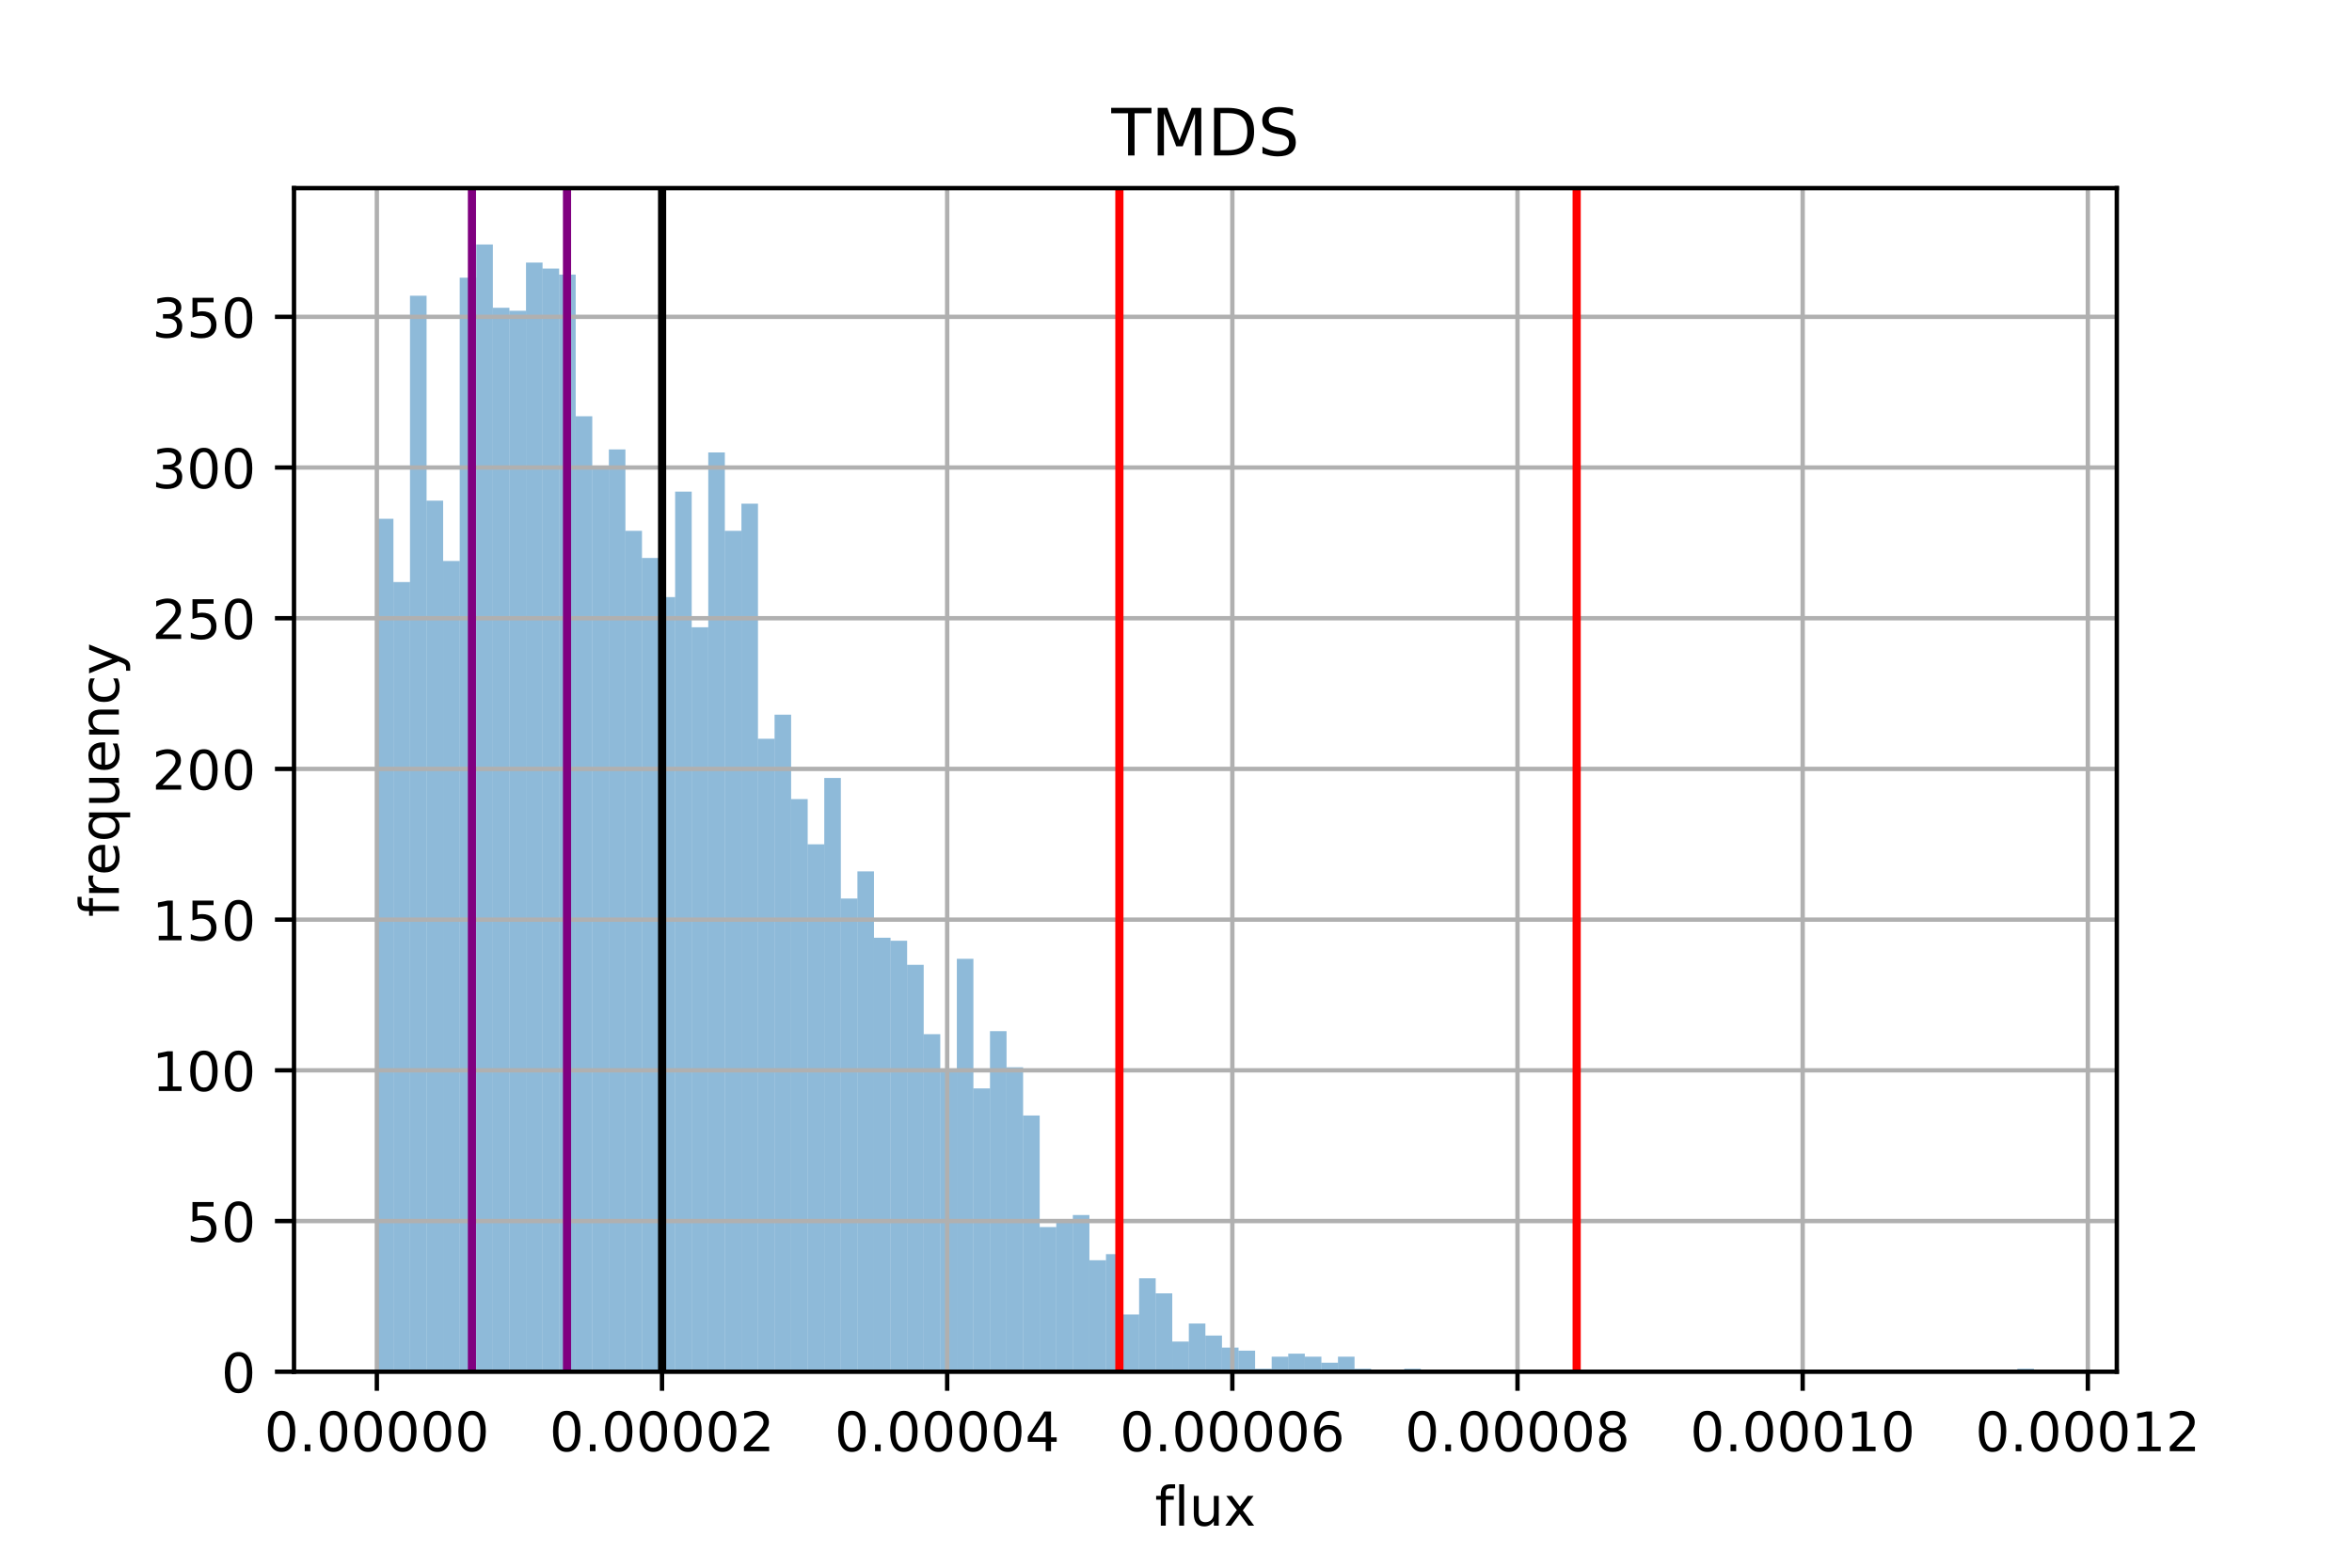 <?xml version="1.0" encoding="utf-8" standalone="no"?>
<!DOCTYPE svg PUBLIC "-//W3C//DTD SVG 1.1//EN"
  "http://www.w3.org/Graphics/SVG/1.1/DTD/svg11.dtd">
<!-- Created with matplotlib (https://matplotlib.org/) -->
<svg height="288pt" version="1.1" viewBox="0 0 432 288" width="432pt" xmlns="http://www.w3.org/2000/svg" xmlns:xlink="http://www.w3.org/1999/xlink">
 <defs>
  <style type="text/css">
*{stroke-linecap:butt;stroke-linejoin:round;}
  </style>
 </defs>
 <g id="figure_1">
  <g id="patch_1">
   <path d="M 0 288 
L 432 288 
L 432 0 
L 0 0 
z
" style="fill:#ffffff;"/>
  </g>
  <g id="axes_1">
   <g id="patch_2">
    <path d="M 54 252 
L 388.8 252 
L 388.8 34.56 
L 54 34.56 
z
" style="fill:#ffffff;"/>
   </g>
   <g id="patch_3">
    <path clip-path="url(#pdd75d4a3e2)" d="M 69.218 252 
L 72.262 252 
L 72.262 95.301 
L 69.218 95.301 
z
" style="fill:#1f77b4;opacity:0.5;"/>
   </g>
   <g id="patch_4">
    <path clip-path="url(#pdd75d4a3e2)" d="M 72.262 252 
L 75.305 252 
L 75.305 106.929 
L 72.262 106.929 
z
" style="fill:#1f77b4;opacity:0.5;"/>
   </g>
   <g id="patch_5">
    <path clip-path="url(#pdd75d4a3e2)" d="M 75.305 252 
L 78.349 252 
L 78.349 54.327 
L 75.305 54.327 
z
" style="fill:#1f77b4;opacity:0.5;"/>
   </g>
   <g id="patch_6">
    <path clip-path="url(#pdd75d4a3e2)" d="M 78.349 252 
L 81.393 252 
L 81.393 91.979 
L 78.349 91.979 
z
" style="fill:#1f77b4;opacity:0.5;"/>
   </g>
   <g id="patch_7">
    <path clip-path="url(#pdd75d4a3e2)" d="M 81.393 252 
L 84.436 252 
L 84.436 103.053 
L 81.393 103.053 
z
" style="fill:#1f77b4;opacity:0.5;"/>
   </g>
   <g id="patch_8">
    <path clip-path="url(#pdd75d4a3e2)" d="M 84.436 252 
L 87.48 252 
L 87.48 51.005 
L 84.436 51.005 
z
" style="fill:#1f77b4;opacity:0.5;"/>
   </g>
   <g id="patch_9">
    <path clip-path="url(#pdd75d4a3e2)" d="M 87.48 252 
L 90.524 252 
L 90.524 44.914 
L 87.48 44.914 
z
" style="fill:#1f77b4;opacity:0.5;"/>
   </g>
   <g id="patch_10">
    <path clip-path="url(#pdd75d4a3e2)" d="M 90.524 252 
L 93.567 252 
L 93.567 56.542 
L 90.524 56.542 
z
" style="fill:#1f77b4;opacity:0.5;"/>
   </g>
   <g id="patch_11">
    <path clip-path="url(#pdd75d4a3e2)" d="M 93.567 252 
L 96.611 252 
L 96.611 57.096 
L 93.567 57.096 
z
" style="fill:#1f77b4;opacity:0.5;"/>
   </g>
   <g id="patch_12">
    <path clip-path="url(#pdd75d4a3e2)" d="M 96.611 252 
L 99.655 252 
L 99.655 48.237 
L 96.611 48.237 
z
" style="fill:#1f77b4;opacity:0.5;"/>
   </g>
   <g id="patch_13">
    <path clip-path="url(#pdd75d4a3e2)" d="M 99.655 252 
L 102.698 252 
L 102.698 49.344 
L 99.655 49.344 
z
" style="fill:#1f77b4;opacity:0.5;"/>
   </g>
   <g id="patch_14">
    <path clip-path="url(#pdd75d4a3e2)" d="M 102.698 252 
L 105.742 252 
L 105.742 50.451 
L 102.698 50.451 
z
" style="fill:#1f77b4;opacity:0.5;"/>
   </g>
   <g id="patch_15">
    <path clip-path="url(#pdd75d4a3e2)" d="M 105.742 252 
L 108.785 252 
L 108.785 76.475 
L 105.742 76.475 
z
" style="fill:#1f77b4;opacity:0.5;"/>
   </g>
   <g id="patch_16">
    <path clip-path="url(#pdd75d4a3e2)" d="M 108.785 252 
L 111.829 252 
L 111.829 85.888 
L 108.785 85.888 
z
" style="fill:#1f77b4;opacity:0.5;"/>
   </g>
   <g id="patch_17">
    <path clip-path="url(#pdd75d4a3e2)" d="M 111.829 252 
L 114.873 252 
L 114.873 82.566 
L 111.829 82.566 
z
" style="fill:#1f77b4;opacity:0.5;"/>
   </g>
   <g id="patch_18">
    <path clip-path="url(#pdd75d4a3e2)" d="M 114.873 252 
L 117.916 252 
L 117.916 97.516 
L 114.873 97.516 
z
" style="fill:#1f77b4;opacity:0.5;"/>
   </g>
   <g id="patch_19">
    <path clip-path="url(#pdd75d4a3e2)" d="M 117.916 252 
L 120.96 252 
L 120.96 102.5 
L 117.916 102.5 
z
" style="fill:#1f77b4;opacity:0.5;"/>
   </g>
   <g id="patch_20">
    <path clip-path="url(#pdd75d4a3e2)" d="M 120.96 252 
L 124.004 252 
L 124.004 109.698 
L 120.96 109.698 
z
" style="fill:#1f77b4;opacity:0.5;"/>
   </g>
   <g id="patch_21">
    <path clip-path="url(#pdd75d4a3e2)" d="M 124.004 252 
L 127.047 252 
L 127.047 90.318 
L 124.004 90.318 
z
" style="fill:#1f77b4;opacity:0.5;"/>
   </g>
   <g id="patch_22">
    <path clip-path="url(#pdd75d4a3e2)" d="M 127.047 252 
L 130.091 252 
L 130.091 115.235 
L 127.047 115.235 
z
" style="fill:#1f77b4;opacity:0.5;"/>
   </g>
   <g id="patch_23">
    <path clip-path="url(#pdd75d4a3e2)" d="M 130.091 252 
L 133.135 252 
L 133.135 83.12 
L 130.091 83.12 
z
" style="fill:#1f77b4;opacity:0.5;"/>
   </g>
   <g id="patch_24">
    <path clip-path="url(#pdd75d4a3e2)" d="M 133.135 252 
L 136.178 252 
L 136.178 97.516 
L 133.135 97.516 
z
" style="fill:#1f77b4;opacity:0.5;"/>
   </g>
   <g id="patch_25">
    <path clip-path="url(#pdd75d4a3e2)" d="M 136.178 252 
L 139.222 252 
L 139.222 92.533 
L 136.178 92.533 
z
" style="fill:#1f77b4;opacity:0.5;"/>
   </g>
   <g id="patch_26">
    <path clip-path="url(#pdd75d4a3e2)" d="M 139.222 252 
L 142.265 252 
L 142.265 135.722 
L 139.222 135.722 
z
" style="fill:#1f77b4;opacity:0.5;"/>
   </g>
   <g id="patch_27">
    <path clip-path="url(#pdd75d4a3e2)" d="M 142.265 252 
L 145.309 252 
L 145.309 131.292 
L 142.265 131.292 
z
" style="fill:#1f77b4;opacity:0.5;"/>
   </g>
   <g id="patch_28">
    <path clip-path="url(#pdd75d4a3e2)" d="M 145.309 252 
L 148.353 252 
L 148.353 146.796 
L 145.309 146.796 
z
" style="fill:#1f77b4;opacity:0.5;"/>
   </g>
   <g id="patch_29">
    <path clip-path="url(#pdd75d4a3e2)" d="M 148.353 252 
L 151.396 252 
L 151.396 155.102 
L 148.353 155.102 
z
" style="fill:#1f77b4;opacity:0.5;"/>
   </g>
   <g id="patch_30">
    <path clip-path="url(#pdd75d4a3e2)" d="M 151.396 252 
L 154.44 252 
L 154.44 142.92 
L 151.396 142.92 
z
" style="fill:#1f77b4;opacity:0.5;"/>
   </g>
   <g id="patch_31">
    <path clip-path="url(#pdd75d4a3e2)" d="M 154.44 252 
L 157.484 252 
L 157.484 165.068 
L 154.44 165.068 
z
" style="fill:#1f77b4;opacity:0.5;"/>
   </g>
   <g id="patch_32">
    <path clip-path="url(#pdd75d4a3e2)" d="M 157.484 252 
L 160.527 252 
L 160.527 160.085 
L 157.484 160.085 
z
" style="fill:#1f77b4;opacity:0.5;"/>
   </g>
   <g id="patch_33">
    <path clip-path="url(#pdd75d4a3e2)" d="M 160.527 252 
L 163.571 252 
L 163.571 172.266 
L 160.527 172.266 
z
" style="fill:#1f77b4;opacity:0.5;"/>
   </g>
   <g id="patch_34">
    <path clip-path="url(#pdd75d4a3e2)" d="M 163.571 252 
L 166.615 252 
L 166.615 172.82 
L 163.571 172.82 
z
" style="fill:#1f77b4;opacity:0.5;"/>
   </g>
   <g id="patch_35">
    <path clip-path="url(#pdd75d4a3e2)" d="M 166.615 252 
L 169.658 252 
L 169.658 177.25 
L 166.615 177.25 
z
" style="fill:#1f77b4;opacity:0.5;"/>
   </g>
   <g id="patch_36">
    <path clip-path="url(#pdd75d4a3e2)" d="M 169.658 252 
L 172.702 252 
L 172.702 189.985 
L 169.658 189.985 
z
" style="fill:#1f77b4;opacity:0.5;"/>
   </g>
   <g id="patch_37">
    <path clip-path="url(#pdd75d4a3e2)" d="M 172.702 252 
L 175.745 252 
L 175.745 196.629 
L 172.702 196.629 
z
" style="fill:#1f77b4;opacity:0.5;"/>
   </g>
   <g id="patch_38">
    <path clip-path="url(#pdd75d4a3e2)" d="M 175.745 252 
L 178.789 252 
L 178.789 176.142 
L 175.745 176.142 
z
" style="fill:#1f77b4;opacity:0.5;"/>
   </g>
   <g id="patch_39">
    <path clip-path="url(#pdd75d4a3e2)" d="M 178.789 252 
L 181.833 252 
L 181.833 199.952 
L 178.789 199.952 
z
" style="fill:#1f77b4;opacity:0.5;"/>
   </g>
   <g id="patch_40">
    <path clip-path="url(#pdd75d4a3e2)" d="M 181.833 252 
L 184.876 252 
L 184.876 189.431 
L 181.833 189.431 
z
" style="fill:#1f77b4;opacity:0.5;"/>
   </g>
   <g id="patch_41">
    <path clip-path="url(#pdd75d4a3e2)" d="M 184.876 252 
L 187.92 252 
L 187.92 196.076 
L 184.876 196.076 
z
" style="fill:#1f77b4;opacity:0.5;"/>
   </g>
   <g id="patch_42">
    <path clip-path="url(#pdd75d4a3e2)" d="M 187.92 252 
L 190.964 252 
L 190.964 204.935 
L 187.92 204.935 
z
" style="fill:#1f77b4;opacity:0.5;"/>
   </g>
   <g id="patch_43">
    <path clip-path="url(#pdd75d4a3e2)" d="M 190.964 252 
L 194.007 252 
L 194.007 225.422 
L 190.964 225.422 
z
" style="fill:#1f77b4;opacity:0.5;"/>
   </g>
   <g id="patch_44">
    <path clip-path="url(#pdd75d4a3e2)" d="M 194.007 252 
L 197.051 252 
L 197.051 224.315 
L 194.007 224.315 
z
" style="fill:#1f77b4;opacity:0.5;"/>
   </g>
   <g id="patch_45">
    <path clip-path="url(#pdd75d4a3e2)" d="M 197.051 252 
L 200.095 252 
L 200.095 223.207 
L 197.051 223.207 
z
" style="fill:#1f77b4;opacity:0.5;"/>
   </g>
   <g id="patch_46">
    <path clip-path="url(#pdd75d4a3e2)" d="M 200.095 252 
L 203.138 252 
L 203.138 231.513 
L 200.095 231.513 
z
" style="fill:#1f77b4;opacity:0.5;"/>
   </g>
   <g id="patch_47">
    <path clip-path="url(#pdd75d4a3e2)" d="M 203.138 252 
L 206.182 252 
L 206.182 230.405 
L 203.138 230.405 
z
" style="fill:#1f77b4;opacity:0.5;"/>
   </g>
   <g id="patch_48">
    <path clip-path="url(#pdd75d4a3e2)" d="M 206.182 252 
L 209.225 252 
L 209.225 241.48 
L 206.182 241.48 
z
" style="fill:#1f77b4;opacity:0.5;"/>
   </g>
   <g id="patch_49">
    <path clip-path="url(#pdd75d4a3e2)" d="M 209.225 252 
L 212.269 252 
L 212.269 234.835 
L 209.225 234.835 
z
" style="fill:#1f77b4;opacity:0.5;"/>
   </g>
   <g id="patch_50">
    <path clip-path="url(#pdd75d4a3e2)" d="M 212.269 252 
L 215.313 252 
L 215.313 237.604 
L 212.269 237.604 
z
" style="fill:#1f77b4;opacity:0.5;"/>
   </g>
   <g id="patch_51">
    <path clip-path="url(#pdd75d4a3e2)" d="M 215.313 252 
L 218.356 252 
L 218.356 246.463 
L 215.313 246.463 
z
" style="fill:#1f77b4;opacity:0.5;"/>
   </g>
   <g id="patch_52">
    <path clip-path="url(#pdd75d4a3e2)" d="M 218.356 252 
L 221.4 252 
L 221.4 243.141 
L 218.356 243.141 
z
" style="fill:#1f77b4;opacity:0.5;"/>
   </g>
   <g id="patch_53">
    <path clip-path="url(#pdd75d4a3e2)" d="M 221.4 252 
L 224.444 252 
L 224.444 245.356 
L 221.4 245.356 
z
" style="fill:#1f77b4;opacity:0.5;"/>
   </g>
   <g id="patch_54">
    <path clip-path="url(#pdd75d4a3e2)" d="M 224.444 252 
L 227.487 252 
L 227.487 247.57 
L 224.444 247.57 
z
" style="fill:#1f77b4;opacity:0.5;"/>
   </g>
   <g id="patch_55">
    <path clip-path="url(#pdd75d4a3e2)" d="M 227.487 252 
L 230.531 252 
L 230.531 248.124 
L 227.487 248.124 
z
" style="fill:#1f77b4;opacity:0.5;"/>
   </g>
   <g id="patch_56">
    <path clip-path="url(#pdd75d4a3e2)" d="M 230.531 252 
L 233.575 252 
L 233.575 251.446 
L 230.531 251.446 
z
" style="fill:#1f77b4;opacity:0.5;"/>
   </g>
   <g id="patch_57">
    <path clip-path="url(#pdd75d4a3e2)" d="M 233.575 252 
L 236.618 252 
L 236.618 249.231 
L 233.575 249.231 
z
" style="fill:#1f77b4;opacity:0.5;"/>
   </g>
   <g id="patch_58">
    <path clip-path="url(#pdd75d4a3e2)" d="M 236.618 252 
L 239.662 252 
L 239.662 248.678 
L 236.618 248.678 
z
" style="fill:#1f77b4;opacity:0.5;"/>
   </g>
   <g id="patch_59">
    <path clip-path="url(#pdd75d4a3e2)" d="M 239.662 252 
L 242.705 252 
L 242.705 249.231 
L 239.662 249.231 
z
" style="fill:#1f77b4;opacity:0.5;"/>
   </g>
   <g id="patch_60">
    <path clip-path="url(#pdd75d4a3e2)" d="M 242.705 252 
L 245.749 252 
L 245.749 250.339 
L 242.705 250.339 
z
" style="fill:#1f77b4;opacity:0.5;"/>
   </g>
   <g id="patch_61">
    <path clip-path="url(#pdd75d4a3e2)" d="M 245.749 252 
L 248.793 252 
L 248.793 249.231 
L 245.749 249.231 
z
" style="fill:#1f77b4;opacity:0.5;"/>
   </g>
   <g id="patch_62">
    <path clip-path="url(#pdd75d4a3e2)" d="M 248.793 252 
L 251.836 252 
L 251.836 251.446 
L 248.793 251.446 
z
" style="fill:#1f77b4;opacity:0.5;"/>
   </g>
   <g id="patch_63">
    <path clip-path="url(#pdd75d4a3e2)" d="M 251.836 252 
L 254.88 252 
L 254.88 252 
L 251.836 252 
z
" style="fill:#1f77b4;opacity:0.5;"/>
   </g>
   <g id="patch_64">
    <path clip-path="url(#pdd75d4a3e2)" d="M 254.88 252 
L 257.924 252 
L 257.924 252 
L 254.88 252 
z
" style="fill:#1f77b4;opacity:0.5;"/>
   </g>
   <g id="patch_65">
    <path clip-path="url(#pdd75d4a3e2)" d="M 257.924 252 
L 260.967 252 
L 260.967 251.446 
L 257.924 251.446 
z
" style="fill:#1f77b4;opacity:0.5;"/>
   </g>
   <g id="patch_66">
    <path clip-path="url(#pdd75d4a3e2)" d="M 260.967 252 
L 264.011 252 
L 264.011 252 
L 260.967 252 
z
" style="fill:#1f77b4;opacity:0.5;"/>
   </g>
   <g id="patch_67">
    <path clip-path="url(#pdd75d4a3e2)" d="M 264.011 252 
L 267.055 252 
L 267.055 252 
L 264.011 252 
z
" style="fill:#1f77b4;opacity:0.5;"/>
   </g>
   <g id="patch_68">
    <path clip-path="url(#pdd75d4a3e2)" d="M 267.055 252 
L 270.098 252 
L 270.098 252 
L 267.055 252 
z
" style="fill:#1f77b4;opacity:0.5;"/>
   </g>
   <g id="patch_69">
    <path clip-path="url(#pdd75d4a3e2)" d="M 270.098 252 
L 273.142 252 
L 273.142 252 
L 270.098 252 
z
" style="fill:#1f77b4;opacity:0.5;"/>
   </g>
   <g id="patch_70">
    <path clip-path="url(#pdd75d4a3e2)" d="M 273.142 252 
L 276.185 252 
L 276.185 252 
L 273.142 252 
z
" style="fill:#1f77b4;opacity:0.5;"/>
   </g>
   <g id="patch_71">
    <path clip-path="url(#pdd75d4a3e2)" d="M 276.185 252 
L 279.229 252 
L 279.229 252 
L 276.185 252 
z
" style="fill:#1f77b4;opacity:0.5;"/>
   </g>
   <g id="patch_72">
    <path clip-path="url(#pdd75d4a3e2)" d="M 279.229 252 
L 282.273 252 
L 282.273 252 
L 279.229 252 
z
" style="fill:#1f77b4;opacity:0.5;"/>
   </g>
   <g id="patch_73">
    <path clip-path="url(#pdd75d4a3e2)" d="M 282.273 252 
L 285.316 252 
L 285.316 252 
L 282.273 252 
z
" style="fill:#1f77b4;opacity:0.5;"/>
   </g>
   <g id="patch_74">
    <path clip-path="url(#pdd75d4a3e2)" d="M 285.316 252 
L 288.36 252 
L 288.36 252 
L 285.316 252 
z
" style="fill:#1f77b4;opacity:0.5;"/>
   </g>
   <g id="patch_75">
    <path clip-path="url(#pdd75d4a3e2)" d="M 288.36 252 
L 291.404 252 
L 291.404 252 
L 288.36 252 
z
" style="fill:#1f77b4;opacity:0.5;"/>
   </g>
   <g id="patch_76">
    <path clip-path="url(#pdd75d4a3e2)" d="M 291.404 252 
L 294.447 252 
L 294.447 252 
L 291.404 252 
z
" style="fill:#1f77b4;opacity:0.5;"/>
   </g>
   <g id="patch_77">
    <path clip-path="url(#pdd75d4a3e2)" d="M 294.447 252 
L 297.491 252 
L 297.491 252 
L 294.447 252 
z
" style="fill:#1f77b4;opacity:0.5;"/>
   </g>
   <g id="patch_78">
    <path clip-path="url(#pdd75d4a3e2)" d="M 297.491 252 
L 300.535 252 
L 300.535 252 
L 297.491 252 
z
" style="fill:#1f77b4;opacity:0.5;"/>
   </g>
   <g id="patch_79">
    <path clip-path="url(#pdd75d4a3e2)" d="M 300.535 252 
L 303.578 252 
L 303.578 252 
L 300.535 252 
z
" style="fill:#1f77b4;opacity:0.5;"/>
   </g>
   <g id="patch_80">
    <path clip-path="url(#pdd75d4a3e2)" d="M 303.578 252 
L 306.622 252 
L 306.622 252 
L 303.578 252 
z
" style="fill:#1f77b4;opacity:0.5;"/>
   </g>
   <g id="patch_81">
    <path clip-path="url(#pdd75d4a3e2)" d="M 306.622 252 
L 309.665 252 
L 309.665 252 
L 306.622 252 
z
" style="fill:#1f77b4;opacity:0.5;"/>
   </g>
   <g id="patch_82">
    <path clip-path="url(#pdd75d4a3e2)" d="M 309.665 252 
L 312.709 252 
L 312.709 252 
L 309.665 252 
z
" style="fill:#1f77b4;opacity:0.5;"/>
   </g>
   <g id="patch_83">
    <path clip-path="url(#pdd75d4a3e2)" d="M 312.709 252 
L 315.753 252 
L 315.753 252 
L 312.709 252 
z
" style="fill:#1f77b4;opacity:0.5;"/>
   </g>
   <g id="patch_84">
    <path clip-path="url(#pdd75d4a3e2)" d="M 315.753 252 
L 318.796 252 
L 318.796 252 
L 315.753 252 
z
" style="fill:#1f77b4;opacity:0.5;"/>
   </g>
   <g id="patch_85">
    <path clip-path="url(#pdd75d4a3e2)" d="M 318.796 252 
L 321.84 252 
L 321.84 252 
L 318.796 252 
z
" style="fill:#1f77b4;opacity:0.5;"/>
   </g>
   <g id="patch_86">
    <path clip-path="url(#pdd75d4a3e2)" d="M 321.84 252 
L 324.884 252 
L 324.884 252 
L 321.84 252 
z
" style="fill:#1f77b4;opacity:0.5;"/>
   </g>
   <g id="patch_87">
    <path clip-path="url(#pdd75d4a3e2)" d="M 324.884 252 
L 327.927 252 
L 327.927 252 
L 324.884 252 
z
" style="fill:#1f77b4;opacity:0.5;"/>
   </g>
   <g id="patch_88">
    <path clip-path="url(#pdd75d4a3e2)" d="M 327.927 252 
L 330.971 252 
L 330.971 252 
L 327.927 252 
z
" style="fill:#1f77b4;opacity:0.5;"/>
   </g>
   <g id="patch_89">
    <path clip-path="url(#pdd75d4a3e2)" d="M 330.971 252 
L 334.015 252 
L 334.015 252 
L 330.971 252 
z
" style="fill:#1f77b4;opacity:0.5;"/>
   </g>
   <g id="patch_90">
    <path clip-path="url(#pdd75d4a3e2)" d="M 334.015 252 
L 337.058 252 
L 337.058 252 
L 334.015 252 
z
" style="fill:#1f77b4;opacity:0.5;"/>
   </g>
   <g id="patch_91">
    <path clip-path="url(#pdd75d4a3e2)" d="M 337.058 252 
L 340.102 252 
L 340.102 252 
L 337.058 252 
z
" style="fill:#1f77b4;opacity:0.5;"/>
   </g>
   <g id="patch_92">
    <path clip-path="url(#pdd75d4a3e2)" d="M 340.102 252 
L 343.145 252 
L 343.145 252 
L 340.102 252 
z
" style="fill:#1f77b4;opacity:0.5;"/>
   </g>
   <g id="patch_93">
    <path clip-path="url(#pdd75d4a3e2)" d="M 343.145 252 
L 346.189 252 
L 346.189 252 
L 343.145 252 
z
" style="fill:#1f77b4;opacity:0.5;"/>
   </g>
   <g id="patch_94">
    <path clip-path="url(#pdd75d4a3e2)" d="M 346.189 252 
L 349.233 252 
L 349.233 252 
L 346.189 252 
z
" style="fill:#1f77b4;opacity:0.5;"/>
   </g>
   <g id="patch_95">
    <path clip-path="url(#pdd75d4a3e2)" d="M 349.233 252 
L 352.276 252 
L 352.276 252 
L 349.233 252 
z
" style="fill:#1f77b4;opacity:0.5;"/>
   </g>
   <g id="patch_96">
    <path clip-path="url(#pdd75d4a3e2)" d="M 352.276 252 
L 355.32 252 
L 355.32 252 
L 352.276 252 
z
" style="fill:#1f77b4;opacity:0.5;"/>
   </g>
   <g id="patch_97">
    <path clip-path="url(#pdd75d4a3e2)" d="M 355.32 252 
L 358.364 252 
L 358.364 252 
L 355.32 252 
z
" style="fill:#1f77b4;opacity:0.5;"/>
   </g>
   <g id="patch_98">
    <path clip-path="url(#pdd75d4a3e2)" d="M 358.364 252 
L 361.407 252 
L 361.407 252 
L 358.364 252 
z
" style="fill:#1f77b4;opacity:0.5;"/>
   </g>
   <g id="patch_99">
    <path clip-path="url(#pdd75d4a3e2)" d="M 361.407 252 
L 364.451 252 
L 364.451 252 
L 361.407 252 
z
" style="fill:#1f77b4;opacity:0.5;"/>
   </g>
   <g id="patch_100">
    <path clip-path="url(#pdd75d4a3e2)" d="M 364.451 252 
L 367.495 252 
L 367.495 252 
L 364.451 252 
z
" style="fill:#1f77b4;opacity:0.5;"/>
   </g>
   <g id="patch_101">
    <path clip-path="url(#pdd75d4a3e2)" d="M 367.495 252 
L 370.538 252 
L 370.538 252 
L 367.495 252 
z
" style="fill:#1f77b4;opacity:0.5;"/>
   </g>
   <g id="patch_102">
    <path clip-path="url(#pdd75d4a3e2)" d="M 370.538 252 
L 373.582 252 
L 373.582 251.446 
L 370.538 251.446 
z
" style="fill:#1f77b4;opacity:0.5;"/>
   </g>
   <g id="matplotlib.axis_1">
    <g id="xtick_1">
     <g id="line2d_1">
      <path clip-path="url(#pdd75d4a3e2)" d="M 69.216 252 
L 69.216 34.56 
" style="fill:none;stroke:#b0b0b0;stroke-linecap:square;stroke-width:0.8;"/>
     </g>
     <g id="line2d_2">
      <defs>
       <path d="M 0 0 
L 0 3.5 
" id="m10d5d485bf" style="stroke:#000000;stroke-width:0.8;"/>
      </defs>
      <g>
       <use style="stroke:#000000;stroke-width:0.8;" x="69.216" xlink:href="#m10d5d485bf" y="252"/>
      </g>
     </g>
     <g id="text_1">
      <!-- 0.00000 -->
      <defs>
       <path d="M 31.781 66.406 
Q 24.172 66.406 20.328 58.906 
Q 16.5 51.422 16.5 36.375 
Q 16.5 21.391 20.328 13.891 
Q 24.172 6.391 31.781 6.391 
Q 39.453 6.391 43.281 13.891 
Q 47.125 21.391 47.125 36.375 
Q 47.125 51.422 43.281 58.906 
Q 39.453 66.406 31.781 66.406 
z
M 31.781 74.219 
Q 44.047 74.219 50.516 64.516 
Q 56.984 54.828 56.984 36.375 
Q 56.984 17.969 50.516 8.266 
Q 44.047 -1.422 31.781 -1.422 
Q 19.531 -1.422 13.062 8.266 
Q 6.594 17.969 6.594 36.375 
Q 6.594 54.828 13.062 64.516 
Q 19.531 74.219 31.781 74.219 
z
" id="DejaVuSans-48"/>
       <path d="M 10.688 12.406 
L 21 12.406 
L 21 0 
L 10.688 0 
z
" id="DejaVuSans-46"/>
      </defs>
      <g transform="translate(48.539 266.598)scale(0.1 -0.1)">
       <use xlink:href="#DejaVuSans-48"/>
       <use x="63.623" xlink:href="#DejaVuSans-46"/>
       <use x="95.41" xlink:href="#DejaVuSans-48"/>
       <use x="159.033" xlink:href="#DejaVuSans-48"/>
       <use x="222.656" xlink:href="#DejaVuSans-48"/>
       <use x="286.279" xlink:href="#DejaVuSans-48"/>
       <use x="349.902" xlink:href="#DejaVuSans-48"/>
      </g>
     </g>
    </g>
    <g id="xtick_2">
     <g id="line2d_3">
      <path clip-path="url(#pdd75d4a3e2)" d="M 121.593 252 
L 121.593 34.56 
" style="fill:none;stroke:#b0b0b0;stroke-linecap:square;stroke-width:0.8;"/>
     </g>
     <g id="line2d_4">
      <g>
       <use style="stroke:#000000;stroke-width:0.8;" x="121.593" xlink:href="#m10d5d485bf" y="252"/>
      </g>
     </g>
     <g id="text_2">
      <!-- 0.00002 -->
      <defs>
       <path d="M 19.188 8.297 
L 53.609 8.297 
L 53.609 0 
L 7.328 0 
L 7.328 8.297 
Q 12.938 14.109 22.625 23.891 
Q 32.328 33.688 34.812 36.531 
Q 39.547 41.844 41.422 45.531 
Q 43.312 49.219 43.312 52.781 
Q 43.312 58.594 39.234 62.25 
Q 35.156 65.922 28.609 65.922 
Q 23.969 65.922 18.812 64.312 
Q 13.672 62.703 7.812 59.422 
L 7.812 69.391 
Q 13.766 71.781 18.938 73 
Q 24.125 74.219 28.422 74.219 
Q 39.75 74.219 46.484 68.547 
Q 53.219 62.891 53.219 53.422 
Q 53.219 48.922 51.531 44.891 
Q 49.859 40.875 45.406 35.406 
Q 44.188 33.984 37.641 27.219 
Q 31.109 20.453 19.188 8.297 
z
" id="DejaVuSans-50"/>
      </defs>
      <g transform="translate(100.916 266.598)scale(0.1 -0.1)">
       <use xlink:href="#DejaVuSans-48"/>
       <use x="63.623" xlink:href="#DejaVuSans-46"/>
       <use x="95.41" xlink:href="#DejaVuSans-48"/>
       <use x="159.033" xlink:href="#DejaVuSans-48"/>
       <use x="222.656" xlink:href="#DejaVuSans-48"/>
       <use x="286.279" xlink:href="#DejaVuSans-48"/>
       <use x="349.902" xlink:href="#DejaVuSans-50"/>
      </g>
     </g>
    </g>
    <g id="xtick_3">
     <g id="line2d_5">
      <path clip-path="url(#pdd75d4a3e2)" d="M 173.97 252 
L 173.97 34.56 
" style="fill:none;stroke:#b0b0b0;stroke-linecap:square;stroke-width:0.8;"/>
     </g>
     <g id="line2d_6">
      <g>
       <use style="stroke:#000000;stroke-width:0.8;" x="173.97" xlink:href="#m10d5d485bf" y="252"/>
      </g>
     </g>
     <g id="text_3">
      <!-- 0.00004 -->
      <defs>
       <path d="M 37.797 64.312 
L 12.891 25.391 
L 37.797 25.391 
z
M 35.203 72.906 
L 47.609 72.906 
L 47.609 25.391 
L 58.016 25.391 
L 58.016 17.188 
L 47.609 17.188 
L 47.609 0 
L 37.797 0 
L 37.797 17.188 
L 4.891 17.188 
L 4.891 26.703 
z
" id="DejaVuSans-52"/>
      </defs>
      <g transform="translate(153.294 266.598)scale(0.1 -0.1)">
       <use xlink:href="#DejaVuSans-48"/>
       <use x="63.623" xlink:href="#DejaVuSans-46"/>
       <use x="95.41" xlink:href="#DejaVuSans-48"/>
       <use x="159.033" xlink:href="#DejaVuSans-48"/>
       <use x="222.656" xlink:href="#DejaVuSans-48"/>
       <use x="286.279" xlink:href="#DejaVuSans-48"/>
       <use x="349.902" xlink:href="#DejaVuSans-52"/>
      </g>
     </g>
    </g>
    <g id="xtick_4">
     <g id="line2d_7">
      <path clip-path="url(#pdd75d4a3e2)" d="M 226.348 252 
L 226.348 34.56 
" style="fill:none;stroke:#b0b0b0;stroke-linecap:square;stroke-width:0.8;"/>
     </g>
     <g id="line2d_8">
      <g>
       <use style="stroke:#000000;stroke-width:0.8;" x="226.348" xlink:href="#m10d5d485bf" y="252"/>
      </g>
     </g>
     <g id="text_4">
      <!-- 0.00006 -->
      <defs>
       <path d="M 33.016 40.375 
Q 26.375 40.375 22.484 35.828 
Q 18.609 31.297 18.609 23.391 
Q 18.609 15.531 22.484 10.953 
Q 26.375 6.391 33.016 6.391 
Q 39.656 6.391 43.531 10.953 
Q 47.406 15.531 47.406 23.391 
Q 47.406 31.297 43.531 35.828 
Q 39.656 40.375 33.016 40.375 
z
M 52.594 71.297 
L 52.594 62.312 
Q 48.875 64.062 45.094 64.984 
Q 41.312 65.922 37.594 65.922 
Q 27.828 65.922 22.672 59.328 
Q 17.531 52.734 16.797 39.406 
Q 19.672 43.656 24.016 45.922 
Q 28.375 48.188 33.594 48.188 
Q 44.578 48.188 50.953 41.516 
Q 57.328 34.859 57.328 23.391 
Q 57.328 12.156 50.688 5.359 
Q 44.047 -1.422 33.016 -1.422 
Q 20.359 -1.422 13.672 8.266 
Q 6.984 17.969 6.984 36.375 
Q 6.984 53.656 15.188 63.938 
Q 23.391 74.219 37.203 74.219 
Q 40.922 74.219 44.703 73.484 
Q 48.484 72.75 52.594 71.297 
z
" id="DejaVuSans-54"/>
      </defs>
      <g transform="translate(205.671 266.598)scale(0.1 -0.1)">
       <use xlink:href="#DejaVuSans-48"/>
       <use x="63.623" xlink:href="#DejaVuSans-46"/>
       <use x="95.41" xlink:href="#DejaVuSans-48"/>
       <use x="159.033" xlink:href="#DejaVuSans-48"/>
       <use x="222.656" xlink:href="#DejaVuSans-48"/>
       <use x="286.279" xlink:href="#DejaVuSans-48"/>
       <use x="349.902" xlink:href="#DejaVuSans-54"/>
      </g>
     </g>
    </g>
    <g id="xtick_5">
     <g id="line2d_9">
      <path clip-path="url(#pdd75d4a3e2)" d="M 278.725 252 
L 278.725 34.56 
" style="fill:none;stroke:#b0b0b0;stroke-linecap:square;stroke-width:0.8;"/>
     </g>
     <g id="line2d_10">
      <g>
       <use style="stroke:#000000;stroke-width:0.8;" x="278.725" xlink:href="#m10d5d485bf" y="252"/>
      </g>
     </g>
     <g id="text_5">
      <!-- 0.00008 -->
      <defs>
       <path d="M 31.781 34.625 
Q 24.75 34.625 20.719 30.859 
Q 16.703 27.094 16.703 20.516 
Q 16.703 13.922 20.719 10.156 
Q 24.75 6.391 31.781 6.391 
Q 38.812 6.391 42.859 10.172 
Q 46.922 13.969 46.922 20.516 
Q 46.922 27.094 42.891 30.859 
Q 38.875 34.625 31.781 34.625 
z
M 21.922 38.812 
Q 15.578 40.375 12.031 44.719 
Q 8.5 49.078 8.5 55.328 
Q 8.5 64.062 14.719 69.141 
Q 20.953 74.219 31.781 74.219 
Q 42.672 74.219 48.875 69.141 
Q 55.078 64.062 55.078 55.328 
Q 55.078 49.078 51.531 44.719 
Q 48 40.375 41.703 38.812 
Q 48.828 37.156 52.797 32.312 
Q 56.781 27.484 56.781 20.516 
Q 56.781 9.906 50.312 4.234 
Q 43.844 -1.422 31.781 -1.422 
Q 19.734 -1.422 13.25 4.234 
Q 6.781 9.906 6.781 20.516 
Q 6.781 27.484 10.781 32.312 
Q 14.797 37.156 21.922 38.812 
z
M 18.312 54.391 
Q 18.312 48.734 21.844 45.562 
Q 25.391 42.391 31.781 42.391 
Q 38.141 42.391 41.719 45.562 
Q 45.312 48.734 45.312 54.391 
Q 45.312 60.062 41.719 63.234 
Q 38.141 66.406 31.781 66.406 
Q 25.391 66.406 21.844 63.234 
Q 18.312 60.062 18.312 54.391 
z
" id="DejaVuSans-56"/>
      </defs>
      <g transform="translate(258.048 266.598)scale(0.1 -0.1)">
       <use xlink:href="#DejaVuSans-48"/>
       <use x="63.623" xlink:href="#DejaVuSans-46"/>
       <use x="95.41" xlink:href="#DejaVuSans-48"/>
       <use x="159.033" xlink:href="#DejaVuSans-48"/>
       <use x="222.656" xlink:href="#DejaVuSans-48"/>
       <use x="286.279" xlink:href="#DejaVuSans-48"/>
       <use x="349.902" xlink:href="#DejaVuSans-56"/>
      </g>
     </g>
    </g>
    <g id="xtick_6">
     <g id="line2d_11">
      <path clip-path="url(#pdd75d4a3e2)" d="M 331.102 252 
L 331.102 34.56 
" style="fill:none;stroke:#b0b0b0;stroke-linecap:square;stroke-width:0.8;"/>
     </g>
     <g id="line2d_12">
      <g>
       <use style="stroke:#000000;stroke-width:0.8;" x="331.102" xlink:href="#m10d5d485bf" y="252"/>
      </g>
     </g>
     <g id="text_6">
      <!-- 0.00010 -->
      <defs>
       <path d="M 12.406 8.297 
L 28.516 8.297 
L 28.516 63.922 
L 10.984 60.406 
L 10.984 69.391 
L 28.422 72.906 
L 38.281 72.906 
L 38.281 8.297 
L 54.391 8.297 
L 54.391 0 
L 12.406 0 
z
" id="DejaVuSans-49"/>
      </defs>
      <g transform="translate(310.426 266.598)scale(0.1 -0.1)">
       <use xlink:href="#DejaVuSans-48"/>
       <use x="63.623" xlink:href="#DejaVuSans-46"/>
       <use x="95.41" xlink:href="#DejaVuSans-48"/>
       <use x="159.033" xlink:href="#DejaVuSans-48"/>
       <use x="222.656" xlink:href="#DejaVuSans-48"/>
       <use x="286.279" xlink:href="#DejaVuSans-49"/>
       <use x="349.902" xlink:href="#DejaVuSans-48"/>
      </g>
     </g>
    </g>
    <g id="xtick_7">
     <g id="line2d_13">
      <path clip-path="url(#pdd75d4a3e2)" d="M 383.48 252 
L 383.48 34.56 
" style="fill:none;stroke:#b0b0b0;stroke-linecap:square;stroke-width:0.8;"/>
     </g>
     <g id="line2d_14">
      <g>
       <use style="stroke:#000000;stroke-width:0.8;" x="383.48" xlink:href="#m10d5d485bf" y="252"/>
      </g>
     </g>
     <g id="text_7">
      <!-- 0.00012 -->
      <g transform="translate(362.803 266.598)scale(0.1 -0.1)">
       <use xlink:href="#DejaVuSans-48"/>
       <use x="63.623" xlink:href="#DejaVuSans-46"/>
       <use x="95.41" xlink:href="#DejaVuSans-48"/>
       <use x="159.033" xlink:href="#DejaVuSans-48"/>
       <use x="222.656" xlink:href="#DejaVuSans-48"/>
       <use x="286.279" xlink:href="#DejaVuSans-49"/>
       <use x="349.902" xlink:href="#DejaVuSans-50"/>
      </g>
     </g>
    </g>
    <g id="text_8">
     <!-- flux -->
     <defs>
      <path d="M 37.109 75.984 
L 37.109 68.5 
L 28.516 68.5 
Q 23.688 68.5 21.797 66.547 
Q 19.922 64.594 19.922 59.516 
L 19.922 54.688 
L 34.719 54.688 
L 34.719 47.703 
L 19.922 47.703 
L 19.922 0 
L 10.891 0 
L 10.891 47.703 
L 2.297 47.703 
L 2.297 54.688 
L 10.891 54.688 
L 10.891 58.5 
Q 10.891 67.625 15.141 71.797 
Q 19.391 75.984 28.609 75.984 
z
" id="DejaVuSans-102"/>
      <path d="M 9.422 75.984 
L 18.406 75.984 
L 18.406 0 
L 9.422 0 
z
" id="DejaVuSans-108"/>
      <path d="M 8.5 21.578 
L 8.5 54.688 
L 17.484 54.688 
L 17.484 21.922 
Q 17.484 14.156 20.5 10.266 
Q 23.531 6.391 29.594 6.391 
Q 36.859 6.391 41.078 11.031 
Q 45.312 15.672 45.312 23.688 
L 45.312 54.688 
L 54.297 54.688 
L 54.297 0 
L 45.312 0 
L 45.312 8.406 
Q 42.047 3.422 37.719 1 
Q 33.406 -1.422 27.688 -1.422 
Q 18.266 -1.422 13.375 4.438 
Q 8.5 10.297 8.5 21.578 
z
M 31.109 56 
z
" id="DejaVuSans-117"/>
      <path d="M 54.891 54.688 
L 35.109 28.078 
L 55.906 0 
L 45.312 0 
L 29.391 21.484 
L 13.484 0 
L 2.875 0 
L 24.125 28.609 
L 4.688 54.688 
L 15.281 54.688 
L 29.781 35.203 
L 44.281 54.688 
z
" id="DejaVuSans-120"/>
     </defs>
     <g transform="translate(212.123 280.277)scale(0.1 -0.1)">
      <use xlink:href="#DejaVuSans-102"/>
      <use x="35.205" xlink:href="#DejaVuSans-108"/>
      <use x="62.988" xlink:href="#DejaVuSans-117"/>
      <use x="126.367" xlink:href="#DejaVuSans-120"/>
     </g>
    </g>
   </g>
   <g id="matplotlib.axis_2">
    <g id="ytick_1">
     <g id="line2d_15">
      <path clip-path="url(#pdd75d4a3e2)" d="M 54 252 
L 388.8 252 
" style="fill:none;stroke:#b0b0b0;stroke-linecap:square;stroke-width:0.8;"/>
     </g>
     <g id="line2d_16">
      <defs>
       <path d="M 0 0 
L -3.5 0 
" id="m0827158ff1" style="stroke:#000000;stroke-width:0.8;"/>
      </defs>
      <g>
       <use style="stroke:#000000;stroke-width:0.8;" x="54" xlink:href="#m0827158ff1" y="252"/>
      </g>
     </g>
     <g id="text_9">
      <!-- 0 -->
      <g transform="translate(40.638 255.799)scale(0.1 -0.1)">
       <use xlink:href="#DejaVuSans-48"/>
      </g>
     </g>
    </g>
    <g id="ytick_2">
     <g id="line2d_17">
      <path clip-path="url(#pdd75d4a3e2)" d="M 54 224.315 
L 388.8 224.315 
" style="fill:none;stroke:#b0b0b0;stroke-linecap:square;stroke-width:0.8;"/>
     </g>
     <g id="line2d_18">
      <g>
       <use style="stroke:#000000;stroke-width:0.8;" x="54" xlink:href="#m0827158ff1" y="224.315"/>
      </g>
     </g>
     <g id="text_10">
      <!-- 50 -->
      <defs>
       <path d="M 10.797 72.906 
L 49.516 72.906 
L 49.516 64.594 
L 19.828 64.594 
L 19.828 46.734 
Q 21.969 47.469 24.109 47.828 
Q 26.266 48.188 28.422 48.188 
Q 40.625 48.188 47.75 41.5 
Q 54.891 34.812 54.891 23.391 
Q 54.891 11.625 47.562 5.094 
Q 40.234 -1.422 26.906 -1.422 
Q 22.312 -1.422 17.547 -0.641 
Q 12.797 0.141 7.719 1.703 
L 7.719 11.625 
Q 12.109 9.234 16.797 8.062 
Q 21.484 6.891 26.703 6.891 
Q 35.156 6.891 40.078 11.328 
Q 45.016 15.766 45.016 23.391 
Q 45.016 31 40.078 35.438 
Q 35.156 39.891 26.703 39.891 
Q 22.75 39.891 18.812 39.016 
Q 14.891 38.141 10.797 36.281 
z
" id="DejaVuSans-53"/>
      </defs>
      <g transform="translate(34.275 228.114)scale(0.1 -0.1)">
       <use xlink:href="#DejaVuSans-53"/>
       <use x="63.623" xlink:href="#DejaVuSans-48"/>
      </g>
     </g>
    </g>
    <g id="ytick_3">
     <g id="line2d_19">
      <path clip-path="url(#pdd75d4a3e2)" d="M 54 196.629 
L 388.8 196.629 
" style="fill:none;stroke:#b0b0b0;stroke-linecap:square;stroke-width:0.8;"/>
     </g>
     <g id="line2d_20">
      <g>
       <use style="stroke:#000000;stroke-width:0.8;" x="54" xlink:href="#m0827158ff1" y="196.629"/>
      </g>
     </g>
     <g id="text_11">
      <!-- 100 -->
      <g transform="translate(27.913 200.429)scale(0.1 -0.1)">
       <use xlink:href="#DejaVuSans-49"/>
       <use x="63.623" xlink:href="#DejaVuSans-48"/>
       <use x="127.246" xlink:href="#DejaVuSans-48"/>
      </g>
     </g>
    </g>
    <g id="ytick_4">
     <g id="line2d_21">
      <path clip-path="url(#pdd75d4a3e2)" d="M 54 168.944 
L 388.8 168.944 
" style="fill:none;stroke:#b0b0b0;stroke-linecap:square;stroke-width:0.8;"/>
     </g>
     <g id="line2d_22">
      <g>
       <use style="stroke:#000000;stroke-width:0.8;" x="54" xlink:href="#m0827158ff1" y="168.944"/>
      </g>
     </g>
     <g id="text_12">
      <!-- 150 -->
      <g transform="translate(27.913 172.743)scale(0.1 -0.1)">
       <use xlink:href="#DejaVuSans-49"/>
       <use x="63.623" xlink:href="#DejaVuSans-53"/>
       <use x="127.246" xlink:href="#DejaVuSans-48"/>
      </g>
     </g>
    </g>
    <g id="ytick_5">
     <g id="line2d_23">
      <path clip-path="url(#pdd75d4a3e2)" d="M 54 141.259 
L 388.8 141.259 
" style="fill:none;stroke:#b0b0b0;stroke-linecap:square;stroke-width:0.8;"/>
     </g>
     <g id="line2d_24">
      <g>
       <use style="stroke:#000000;stroke-width:0.8;" x="54" xlink:href="#m0827158ff1" y="141.259"/>
      </g>
     </g>
     <g id="text_13">
      <!-- 200 -->
      <g transform="translate(27.913 145.058)scale(0.1 -0.1)">
       <use xlink:href="#DejaVuSans-50"/>
       <use x="63.623" xlink:href="#DejaVuSans-48"/>
       <use x="127.246" xlink:href="#DejaVuSans-48"/>
      </g>
     </g>
    </g>
    <g id="ytick_6">
     <g id="line2d_25">
      <path clip-path="url(#pdd75d4a3e2)" d="M 54 113.574 
L 388.8 113.574 
" style="fill:none;stroke:#b0b0b0;stroke-linecap:square;stroke-width:0.8;"/>
     </g>
     <g id="line2d_26">
      <g>
       <use style="stroke:#000000;stroke-width:0.8;" x="54" xlink:href="#m0827158ff1" y="113.574"/>
      </g>
     </g>
     <g id="text_14">
      <!-- 250 -->
      <g transform="translate(27.913 117.373)scale(0.1 -0.1)">
       <use xlink:href="#DejaVuSans-50"/>
       <use x="63.623" xlink:href="#DejaVuSans-53"/>
       <use x="127.246" xlink:href="#DejaVuSans-48"/>
      </g>
     </g>
    </g>
    <g id="ytick_7">
     <g id="line2d_27">
      <path clip-path="url(#pdd75d4a3e2)" d="M 54 85.888 
L 388.8 85.888 
" style="fill:none;stroke:#b0b0b0;stroke-linecap:square;stroke-width:0.8;"/>
     </g>
     <g id="line2d_28">
      <g>
       <use style="stroke:#000000;stroke-width:0.8;" x="54" xlink:href="#m0827158ff1" y="85.888"/>
      </g>
     </g>
     <g id="text_15">
      <!-- 300 -->
      <defs>
       <path d="M 40.578 39.312 
Q 47.656 37.797 51.625 33 
Q 55.609 28.219 55.609 21.188 
Q 55.609 10.406 48.188 4.484 
Q 40.766 -1.422 27.094 -1.422 
Q 22.516 -1.422 17.656 -0.516 
Q 12.797 0.391 7.625 2.203 
L 7.625 11.719 
Q 11.719 9.328 16.594 8.109 
Q 21.484 6.891 26.812 6.891 
Q 36.078 6.891 40.938 10.547 
Q 45.797 14.203 45.797 21.188 
Q 45.797 27.641 41.281 31.266 
Q 36.766 34.906 28.719 34.906 
L 20.219 34.906 
L 20.219 43.016 
L 29.109 43.016 
Q 36.375 43.016 40.234 45.922 
Q 44.094 48.828 44.094 54.297 
Q 44.094 59.906 40.109 62.906 
Q 36.141 65.922 28.719 65.922 
Q 24.656 65.922 20.016 65.031 
Q 15.375 64.156 9.812 62.312 
L 9.812 71.094 
Q 15.438 72.656 20.344 73.438 
Q 25.25 74.219 29.594 74.219 
Q 40.828 74.219 47.359 69.109 
Q 53.906 64.016 53.906 55.328 
Q 53.906 49.266 50.438 45.094 
Q 46.969 40.922 40.578 39.312 
z
" id="DejaVuSans-51"/>
      </defs>
      <g transform="translate(27.913 89.688)scale(0.1 -0.1)">
       <use xlink:href="#DejaVuSans-51"/>
       <use x="63.623" xlink:href="#DejaVuSans-48"/>
       <use x="127.246" xlink:href="#DejaVuSans-48"/>
      </g>
     </g>
    </g>
    <g id="ytick_8">
     <g id="line2d_29">
      <path clip-path="url(#pdd75d4a3e2)" d="M 54 58.203 
L 388.8 58.203 
" style="fill:none;stroke:#b0b0b0;stroke-linecap:square;stroke-width:0.8;"/>
     </g>
     <g id="line2d_30">
      <g>
       <use style="stroke:#000000;stroke-width:0.8;" x="54" xlink:href="#m0827158ff1" y="58.203"/>
      </g>
     </g>
     <g id="text_16">
      <!-- 350 -->
      <g transform="translate(27.913 62.002)scale(0.1 -0.1)">
       <use xlink:href="#DejaVuSans-51"/>
       <use x="63.623" xlink:href="#DejaVuSans-53"/>
       <use x="127.246" xlink:href="#DejaVuSans-48"/>
      </g>
     </g>
    </g>
    <g id="text_17">
     <!-- frequency -->
     <defs>
      <path d="M 41.109 46.297 
Q 39.594 47.172 37.812 47.578 
Q 36.031 48 33.891 48 
Q 26.266 48 22.188 43.047 
Q 18.109 38.094 18.109 28.812 
L 18.109 0 
L 9.078 0 
L 9.078 54.688 
L 18.109 54.688 
L 18.109 46.188 
Q 20.953 51.172 25.484 53.578 
Q 30.031 56 36.531 56 
Q 37.453 56 38.578 55.875 
Q 39.703 55.766 41.062 55.516 
z
" id="DejaVuSans-114"/>
      <path d="M 56.203 29.594 
L 56.203 25.203 
L 14.891 25.203 
Q 15.484 15.922 20.484 11.062 
Q 25.484 6.203 34.422 6.203 
Q 39.594 6.203 44.453 7.469 
Q 49.312 8.734 54.109 11.281 
L 54.109 2.781 
Q 49.266 0.734 44.188 -0.344 
Q 39.109 -1.422 33.891 -1.422 
Q 20.797 -1.422 13.156 6.188 
Q 5.516 13.812 5.516 26.812 
Q 5.516 40.234 12.766 48.109 
Q 20.016 56 32.328 56 
Q 43.359 56 49.781 48.891 
Q 56.203 41.797 56.203 29.594 
z
M 47.219 32.234 
Q 47.125 39.594 43.094 43.984 
Q 39.062 48.391 32.422 48.391 
Q 24.906 48.391 20.391 44.141 
Q 15.875 39.891 15.188 32.172 
z
" id="DejaVuSans-101"/>
      <path d="M 14.797 27.297 
Q 14.797 17.391 18.875 11.75 
Q 22.953 6.109 30.078 6.109 
Q 37.203 6.109 41.297 11.75 
Q 45.406 17.391 45.406 27.297 
Q 45.406 37.203 41.297 42.844 
Q 37.203 48.484 30.078 48.484 
Q 22.953 48.484 18.875 42.844 
Q 14.797 37.203 14.797 27.297 
z
M 45.406 8.203 
Q 42.578 3.328 38.25 0.953 
Q 33.938 -1.422 27.875 -1.422 
Q 17.969 -1.422 11.734 6.484 
Q 5.516 14.406 5.516 27.297 
Q 5.516 40.188 11.734 48.094 
Q 17.969 56 27.875 56 
Q 33.938 56 38.25 53.625 
Q 42.578 51.266 45.406 46.391 
L 45.406 54.688 
L 54.391 54.688 
L 54.391 -20.797 
L 45.406 -20.797 
z
" id="DejaVuSans-113"/>
      <path d="M 54.891 33.016 
L 54.891 0 
L 45.906 0 
L 45.906 32.719 
Q 45.906 40.484 42.875 44.328 
Q 39.844 48.188 33.797 48.188 
Q 26.516 48.188 22.312 43.547 
Q 18.109 38.922 18.109 30.906 
L 18.109 0 
L 9.078 0 
L 9.078 54.688 
L 18.109 54.688 
L 18.109 46.188 
Q 21.344 51.125 25.703 53.562 
Q 30.078 56 35.797 56 
Q 45.219 56 50.047 50.172 
Q 54.891 44.344 54.891 33.016 
z
" id="DejaVuSans-110"/>
      <path d="M 48.781 52.594 
L 48.781 44.188 
Q 44.969 46.297 41.141 47.344 
Q 37.312 48.391 33.406 48.391 
Q 24.656 48.391 19.812 42.844 
Q 14.984 37.312 14.984 27.297 
Q 14.984 17.281 19.812 11.734 
Q 24.656 6.203 33.406 6.203 
Q 37.312 6.203 41.141 7.25 
Q 44.969 8.297 48.781 10.406 
L 48.781 2.094 
Q 45.016 0.344 40.984 -0.531 
Q 36.969 -1.422 32.422 -1.422 
Q 20.062 -1.422 12.781 6.344 
Q 5.516 14.109 5.516 27.297 
Q 5.516 40.672 12.859 48.328 
Q 20.219 56 33.016 56 
Q 37.156 56 41.109 55.141 
Q 45.062 54.297 48.781 52.594 
z
" id="DejaVuSans-99"/>
      <path d="M 32.172 -5.078 
Q 28.375 -14.844 24.75 -17.812 
Q 21.141 -20.797 15.094 -20.797 
L 7.906 -20.797 
L 7.906 -13.281 
L 13.188 -13.281 
Q 16.891 -13.281 18.938 -11.516 
Q 21 -9.766 23.484 -3.219 
L 25.094 0.875 
L 2.984 54.688 
L 12.5 54.688 
L 29.594 11.922 
L 46.688 54.688 
L 56.203 54.688 
z
" id="DejaVuSans-121"/>
     </defs>
     <g transform="translate(21.833 168.468)rotate(-90)scale(0.1 -0.1)">
      <use xlink:href="#DejaVuSans-102"/>
      <use x="35.205" xlink:href="#DejaVuSans-114"/>
      <use x="76.287" xlink:href="#DejaVuSans-101"/>
      <use x="137.811" xlink:href="#DejaVuSans-113"/>
      <use x="201.287" xlink:href="#DejaVuSans-117"/>
      <use x="264.666" xlink:href="#DejaVuSans-101"/>
      <use x="326.189" xlink:href="#DejaVuSans-110"/>
      <use x="389.568" xlink:href="#DejaVuSans-99"/>
      <use x="444.549" xlink:href="#DejaVuSans-121"/>
     </g>
    </g>
   </g>
   <g id="line2d_31">
    <path clip-path="url(#pdd75d4a3e2)" d="M 121.61 252 
L 121.61 34.56 
" style="fill:none;stroke:#000000;stroke-linecap:square;stroke-width:1.5;"/>
   </g>
   <g id="line2d_32">
    <path clip-path="url(#pdd75d4a3e2)" d="M 86.682 252 
L 86.682 34.56 
" style="fill:none;stroke:#800080;stroke-linecap:square;stroke-width:1.5;"/>
   </g>
   <g id="line2d_33">
    <path clip-path="url(#pdd75d4a3e2)" d="M 205.601 252 
L 205.601 34.56 
" style="fill:none;stroke:#ff0000;stroke-linecap:square;stroke-width:1.5;"/>
   </g>
   <g id="line2d_34">
    <path clip-path="url(#pdd75d4a3e2)" d="M 104.146 252 
L 104.146 34.56 
" style="fill:none;stroke:#800080;stroke-linecap:square;stroke-width:1.5;"/>
   </g>
   <g id="line2d_35">
    <path clip-path="url(#pdd75d4a3e2)" d="M 289.591 252 
L 289.591 34.56 
" style="fill:none;stroke:#ff0000;stroke-linecap:square;stroke-width:1.5;"/>
   </g>
   <g id="patch_103">
    <path d="M 54 252 
L 54 34.56 
" style="fill:none;stroke:#000000;stroke-linecap:square;stroke-linejoin:miter;stroke-width:0.8;"/>
   </g>
   <g id="patch_104">
    <path d="M 388.8 252 
L 388.8 34.56 
" style="fill:none;stroke:#000000;stroke-linecap:square;stroke-linejoin:miter;stroke-width:0.8;"/>
   </g>
   <g id="patch_105">
    <path d="M 54 252 
L 388.8 252 
" style="fill:none;stroke:#000000;stroke-linecap:square;stroke-linejoin:miter;stroke-width:0.8;"/>
   </g>
   <g id="patch_106">
    <path d="M 54 34.56 
L 388.8 34.56 
" style="fill:none;stroke:#000000;stroke-linecap:square;stroke-linejoin:miter;stroke-width:0.8;"/>
   </g>
   <g id="text_18">
    <!-- TMDS -->
    <defs>
     <path d="M -0.297 72.906 
L 61.375 72.906 
L 61.375 64.594 
L 35.5 64.594 
L 35.5 0 
L 25.594 0 
L 25.594 64.594 
L -0.297 64.594 
z
" id="DejaVuSans-84"/>
     <path d="M 9.812 72.906 
L 24.516 72.906 
L 43.109 23.297 
L 61.812 72.906 
L 76.516 72.906 
L 76.516 0 
L 66.891 0 
L 66.891 64.016 
L 48.094 14.016 
L 38.188 14.016 
L 19.391 64.016 
L 19.391 0 
L 9.812 0 
z
" id="DejaVuSans-77"/>
     <path d="M 19.672 64.797 
L 19.672 8.109 
L 31.594 8.109 
Q 46.688 8.109 53.688 14.938 
Q 60.688 21.781 60.688 36.531 
Q 60.688 51.172 53.688 57.984 
Q 46.688 64.797 31.594 64.797 
z
M 9.812 72.906 
L 30.078 72.906 
Q 51.266 72.906 61.172 64.094 
Q 71.094 55.281 71.094 36.531 
Q 71.094 17.672 61.125 8.828 
Q 51.172 0 30.078 0 
L 9.812 0 
z
" id="DejaVuSans-68"/>
     <path d="M 53.516 70.516 
L 53.516 60.891 
Q 47.906 63.578 42.922 64.891 
Q 37.938 66.219 33.297 66.219 
Q 25.25 66.219 20.875 63.094 
Q 16.5 59.969 16.5 54.203 
Q 16.5 49.359 19.406 46.891 
Q 22.312 44.438 30.422 42.922 
L 36.375 41.703 
Q 47.406 39.594 52.656 34.297 
Q 57.906 29 57.906 20.125 
Q 57.906 9.516 50.797 4.047 
Q 43.703 -1.422 29.984 -1.422 
Q 24.812 -1.422 18.969 -0.25 
Q 13.141 0.922 6.891 3.219 
L 6.891 13.375 
Q 12.891 10.016 18.656 8.297 
Q 24.422 6.594 29.984 6.594 
Q 38.422 6.594 43.016 9.906 
Q 47.609 13.234 47.609 19.391 
Q 47.609 24.75 44.312 27.781 
Q 41.016 30.812 33.5 32.328 
L 27.484 33.5 
Q 16.453 35.688 11.516 40.375 
Q 6.594 45.062 6.594 53.422 
Q 6.594 63.094 13.406 68.656 
Q 20.219 74.219 32.172 74.219 
Q 37.312 74.219 42.625 73.281 
Q 47.953 72.359 53.516 70.516 
z
" id="DejaVuSans-83"/>
    </defs>
    <g transform="translate(204.129 28.56)scale(0.12 -0.12)">
     <use xlink:href="#DejaVuSans-84"/>
     <use x="61.084" xlink:href="#DejaVuSans-77"/>
     <use x="147.363" xlink:href="#DejaVuSans-68"/>
     <use x="224.365" xlink:href="#DejaVuSans-83"/>
    </g>
   </g>
  </g>
 </g>
 <defs>
  <clipPath id="pdd75d4a3e2">
   <rect height="217.44" width="334.8" x="54" y="34.56"/>
  </clipPath>
 </defs>
</svg>

